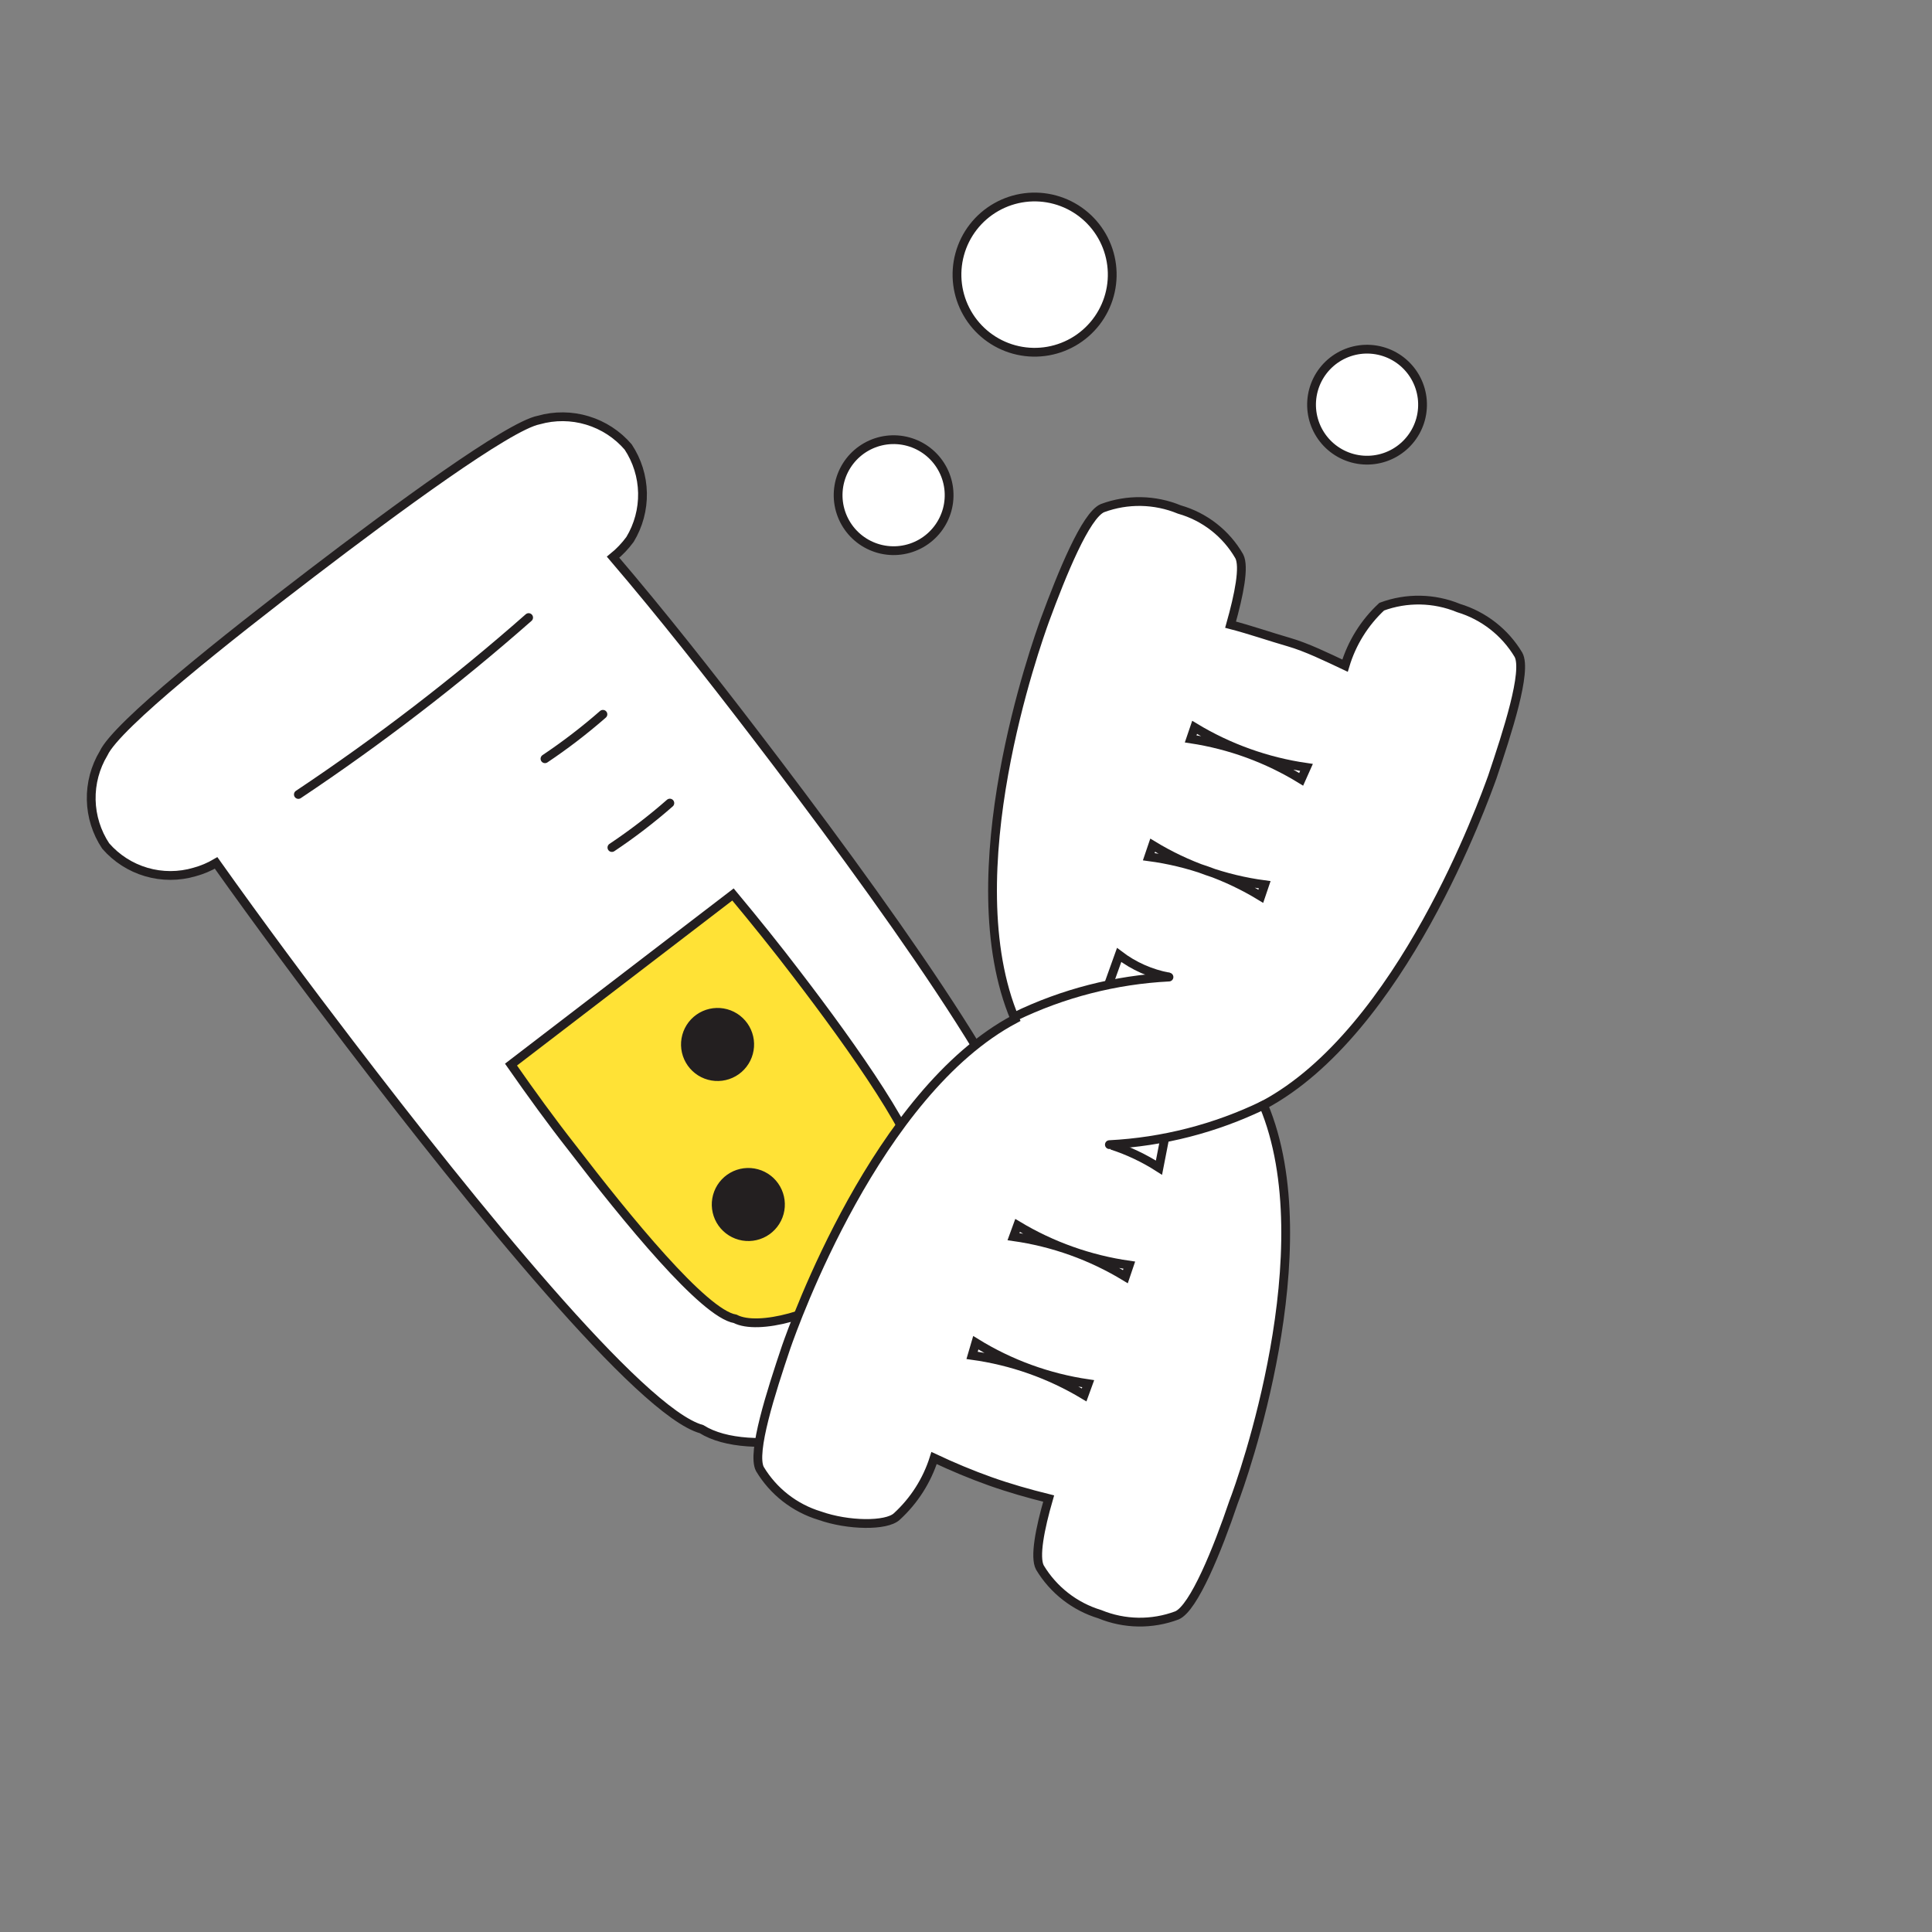 <svg width="110" height="110" viewBox="0 0 110 110" fill="none" xmlns="http://www.w3.org/2000/svg">
<rect x="0" y="0" width="110" height="110" fill="#808080" stroke="none"/>
<g clip-path="url(#clip0_58899_23699)">
<path d="M30.673 23.915C28.954 24.252 22.5 29 17.722 32.652C12.944 36.304 6.646 41.285 5.901 42.885C5.419 43.686 5.174 44.607 5.194 45.541C5.214 46.475 5.499 47.385 6.016 48.164C6.629 48.87 7.432 49.386 8.33 49.649C9.227 49.912 10.181 49.911 11.079 49.647C11.509 49.53 11.918 49.358 12.304 49.131C14.783 52.622 17.474 56.243 19.928 59.448C26.884 68.557 36.464 80.405 39.94 81.368C42.631 83.054 49.128 81.806 53.013 78.849C56.898 75.892 59.79 69.909 58.87 66.887C58.825 63.181 49.907 50.84 42.923 41.724C40.47 38.519 37.684 34.974 34.906 31.724C35.27 31.43 35.594 31.09 35.871 30.712C36.353 29.915 36.599 28.997 36.581 28.066C36.563 27.134 36.28 26.227 35.766 25.45C35.152 24.735 34.347 24.211 33.444 23.939C32.542 23.666 31.58 23.658 30.673 23.915Z" fill="white" stroke="#231F20" stroke-width="0.5" stroke-miterlimit="10"/>
<path d="M29.094 60.614C30.243 62.261 31.426 63.889 32.525 65.288C35.693 69.421 40.076 74.794 41.857 75.089C43.167 75.769 46.583 74.853 48.749 73.201C50.914 71.549 52.705 68.475 52.365 67.034C52.524 65.216 48.53 59.597 45.362 55.464C44.251 54.003 42.981 52.425 41.733 50.927L29.094 60.614Z" fill="#FFE236" stroke="#231F20" stroke-width="0.5" stroke-miterlimit="10"/>
<path d="M16.988 45.234C21.577 42.172 25.957 38.807 30.098 35.162M31.029 43.2C32.182 42.428 33.284 41.583 34.328 40.669M34.839 48.255C35.994 47.484 37.094 46.641 38.138 45.725" stroke="#231F20" stroke-width="0.5" stroke-miterlimit="10" stroke-linecap="round"/>
<path d="M39.049 60.5C39.322 60.979 39.775 61.33 40.307 61.475C40.84 61.62 41.408 61.548 41.887 61.274C42.366 61 42.716 60.548 42.861 60.015C43.007 59.483 42.934 58.915 42.661 58.436C42.387 57.957 41.934 57.606 41.402 57.461C40.87 57.316 40.302 57.389 39.823 57.662C39.344 57.936 38.993 58.389 38.848 58.921C38.703 59.453 38.775 60.021 39.049 60.5ZM40.8 69.612C41.074 70.091 41.527 70.441 42.059 70.586C42.591 70.731 43.159 70.659 43.638 70.386C44.117 70.112 44.468 69.659 44.613 69.127C44.758 68.595 44.686 68.027 44.412 67.548C44.139 67.069 43.686 66.718 43.154 66.573C42.621 66.428 42.053 66.5 41.574 66.774C41.095 67.047 40.745 67.5 40.599 68.032C40.454 68.565 40.527 69.133 40.8 69.612Z" fill="#231F20"/>
<path d="M27.977 29.556C30.587 27.673 31.363 27.621 31.899 27.753" stroke="white" stroke-width="0.5" stroke-miterlimit="10" stroke-linecap="round"/>
<path d="M55.069 17.829C55.65 18.847 56.612 19.592 57.743 19.9C58.874 20.209 60.081 20.055 61.099 19.474C62.117 18.892 62.862 17.93 63.17 16.799C63.479 15.668 63.325 14.461 62.744 13.443C62.162 12.425 61.2 11.68 60.069 11.372C58.938 11.063 57.731 11.217 56.713 11.799C55.695 12.38 54.95 13.342 54.642 14.473C54.333 15.604 54.487 16.811 55.069 17.829ZM48.135 29.761C48.341 30.122 48.616 30.438 48.944 30.692C49.272 30.946 49.647 31.133 50.047 31.242C50.448 31.351 50.866 31.381 51.277 31.328C51.689 31.276 52.086 31.143 52.447 30.937C52.807 30.731 53.123 30.456 53.377 30.128C53.631 29.8 53.818 29.425 53.928 29.025C54.037 28.625 54.066 28.207 54.014 27.795C53.961 27.383 53.828 26.986 53.622 26.626C53.207 25.898 52.519 25.365 51.71 25.145C50.902 24.924 50.039 25.034 49.311 25.45C48.583 25.866 48.051 26.553 47.83 27.362C47.61 28.171 47.719 29.034 48.135 29.761ZM75.09 24.608C75.296 24.969 75.571 25.285 75.899 25.539C76.227 25.793 76.602 25.98 77.002 26.089C77.403 26.198 77.821 26.228 78.233 26.175C78.644 26.123 79.041 25.99 79.402 25.784C79.762 25.578 80.078 25.303 80.332 24.975C80.587 24.647 80.773 24.272 80.883 23.872C80.992 23.472 81.021 23.054 80.969 22.642C80.916 22.23 80.783 21.833 80.578 21.473C80.162 20.745 79.474 20.212 78.665 19.992C77.857 19.771 76.994 19.881 76.266 20.297C75.538 20.713 75.006 21.401 74.785 22.209C74.565 23.018 74.674 23.881 75.09 24.608Z" fill="white" stroke="#231F20" stroke-width="0.5" stroke-miterlimit="10" stroke-linecap="round"/>
<path d="M71.943 62.918C79.799 58.728 84.495 45.54 84.969 44.233C85.822 41.695 86.963 38.21 86.454 37.28C85.688 36 84.473 35.052 83.046 34.62C81.649 34.044 80.087 34.016 78.67 34.541C77.686 35.454 76.965 36.614 76.581 37.9C75.542 37.411 74.391 36.848 73.371 36.555C72.352 36.263 71.173 35.853 70.064 35.566C70.551 33.837 70.866 32.252 70.556 31.669C69.809 30.372 68.586 29.418 67.147 29.009C65.751 28.433 64.188 28.404 62.771 28.93C61.809 29.342 60.454 32.696 59.497 35.293C59.016 36.628 54.3 49.78 57.785 58.016C49.919 62.189 45.224 75.376 44.76 76.701C43.906 79.239 42.783 82.714 43.264 83.637C44.03 84.916 45.245 85.864 46.672 86.296C48.29 86.869 50.468 86.892 51.056 86.348C52.046 85.444 52.78 84.294 53.182 83.014C54.221 83.503 55.313 83.962 56.382 84.341C57.451 84.721 58.58 85.043 59.706 85.321C59.202 87.06 58.897 88.663 59.207 89.246C59.974 90.525 61.189 91.473 62.616 91.905C64.019 92.483 65.589 92.507 67.009 91.974C67.972 91.562 69.326 88.209 70.234 85.524C70.713 84.306 75.391 71.129 71.943 62.918Z" fill="white" stroke="#231F20" stroke-width="0.5" stroke-miterlimit="10"/>
<path d="M55.347 77.17C57.604 77.481 59.774 78.247 61.725 79.422L61.958 78.782C59.688 78.45 57.51 77.657 55.558 76.45L55.347 77.17ZM57.704 70.41C59.96 70.73 62.127 71.505 64.074 72.69L64.297 72.032C62.047 71.711 59.885 70.942 57.937 69.77L57.704 70.41ZM74.386 43.693C72.131 43.367 69.965 42.592 68.016 41.413L67.792 42.07C70.023 42.407 72.162 43.19 74.083 44.372L74.386 43.693ZM72.007 50.373C69.748 50.074 67.576 49.307 65.629 48.121L65.406 48.778C67.665 49.078 69.838 49.845 71.784 51.031L72.007 50.373Z" stroke="#231F20" stroke-width="0.5" stroke-miterlimit="10"/>
<path d="M71.943 62.918C69.197 64.249 66.211 65.015 63.163 65.171M57.778 57.882C60.524 56.551 63.509 55.785 66.557 55.63" stroke="#231F20" stroke-width="0.5" stroke-miterlimit="10" stroke-linecap="round"/>
<path d="M62.848 35.635C64.076 31.778 64.223 31.671 65.607 31.756" stroke="white" stroke-width="0.5" stroke-miterlimit="10" stroke-linecap="round"/>
<path d="M63.106 56.081L63.719 54.372C64.554 55.008 65.525 55.437 66.557 55.63M66.321 64.771L65.987 66.483C65.15 65.945 64.246 65.516 63.3 65.208" stroke="#231F20" stroke-width="0.5" stroke-miterlimit="10"/>
</g>
<defs>
<clipPath id="clip0_58899_23699">
<rect width="80" height="80" fill="white" transform="translate(0 39.692) rotate(-29.746)"/>
</clipPath>
</defs>
</svg>
